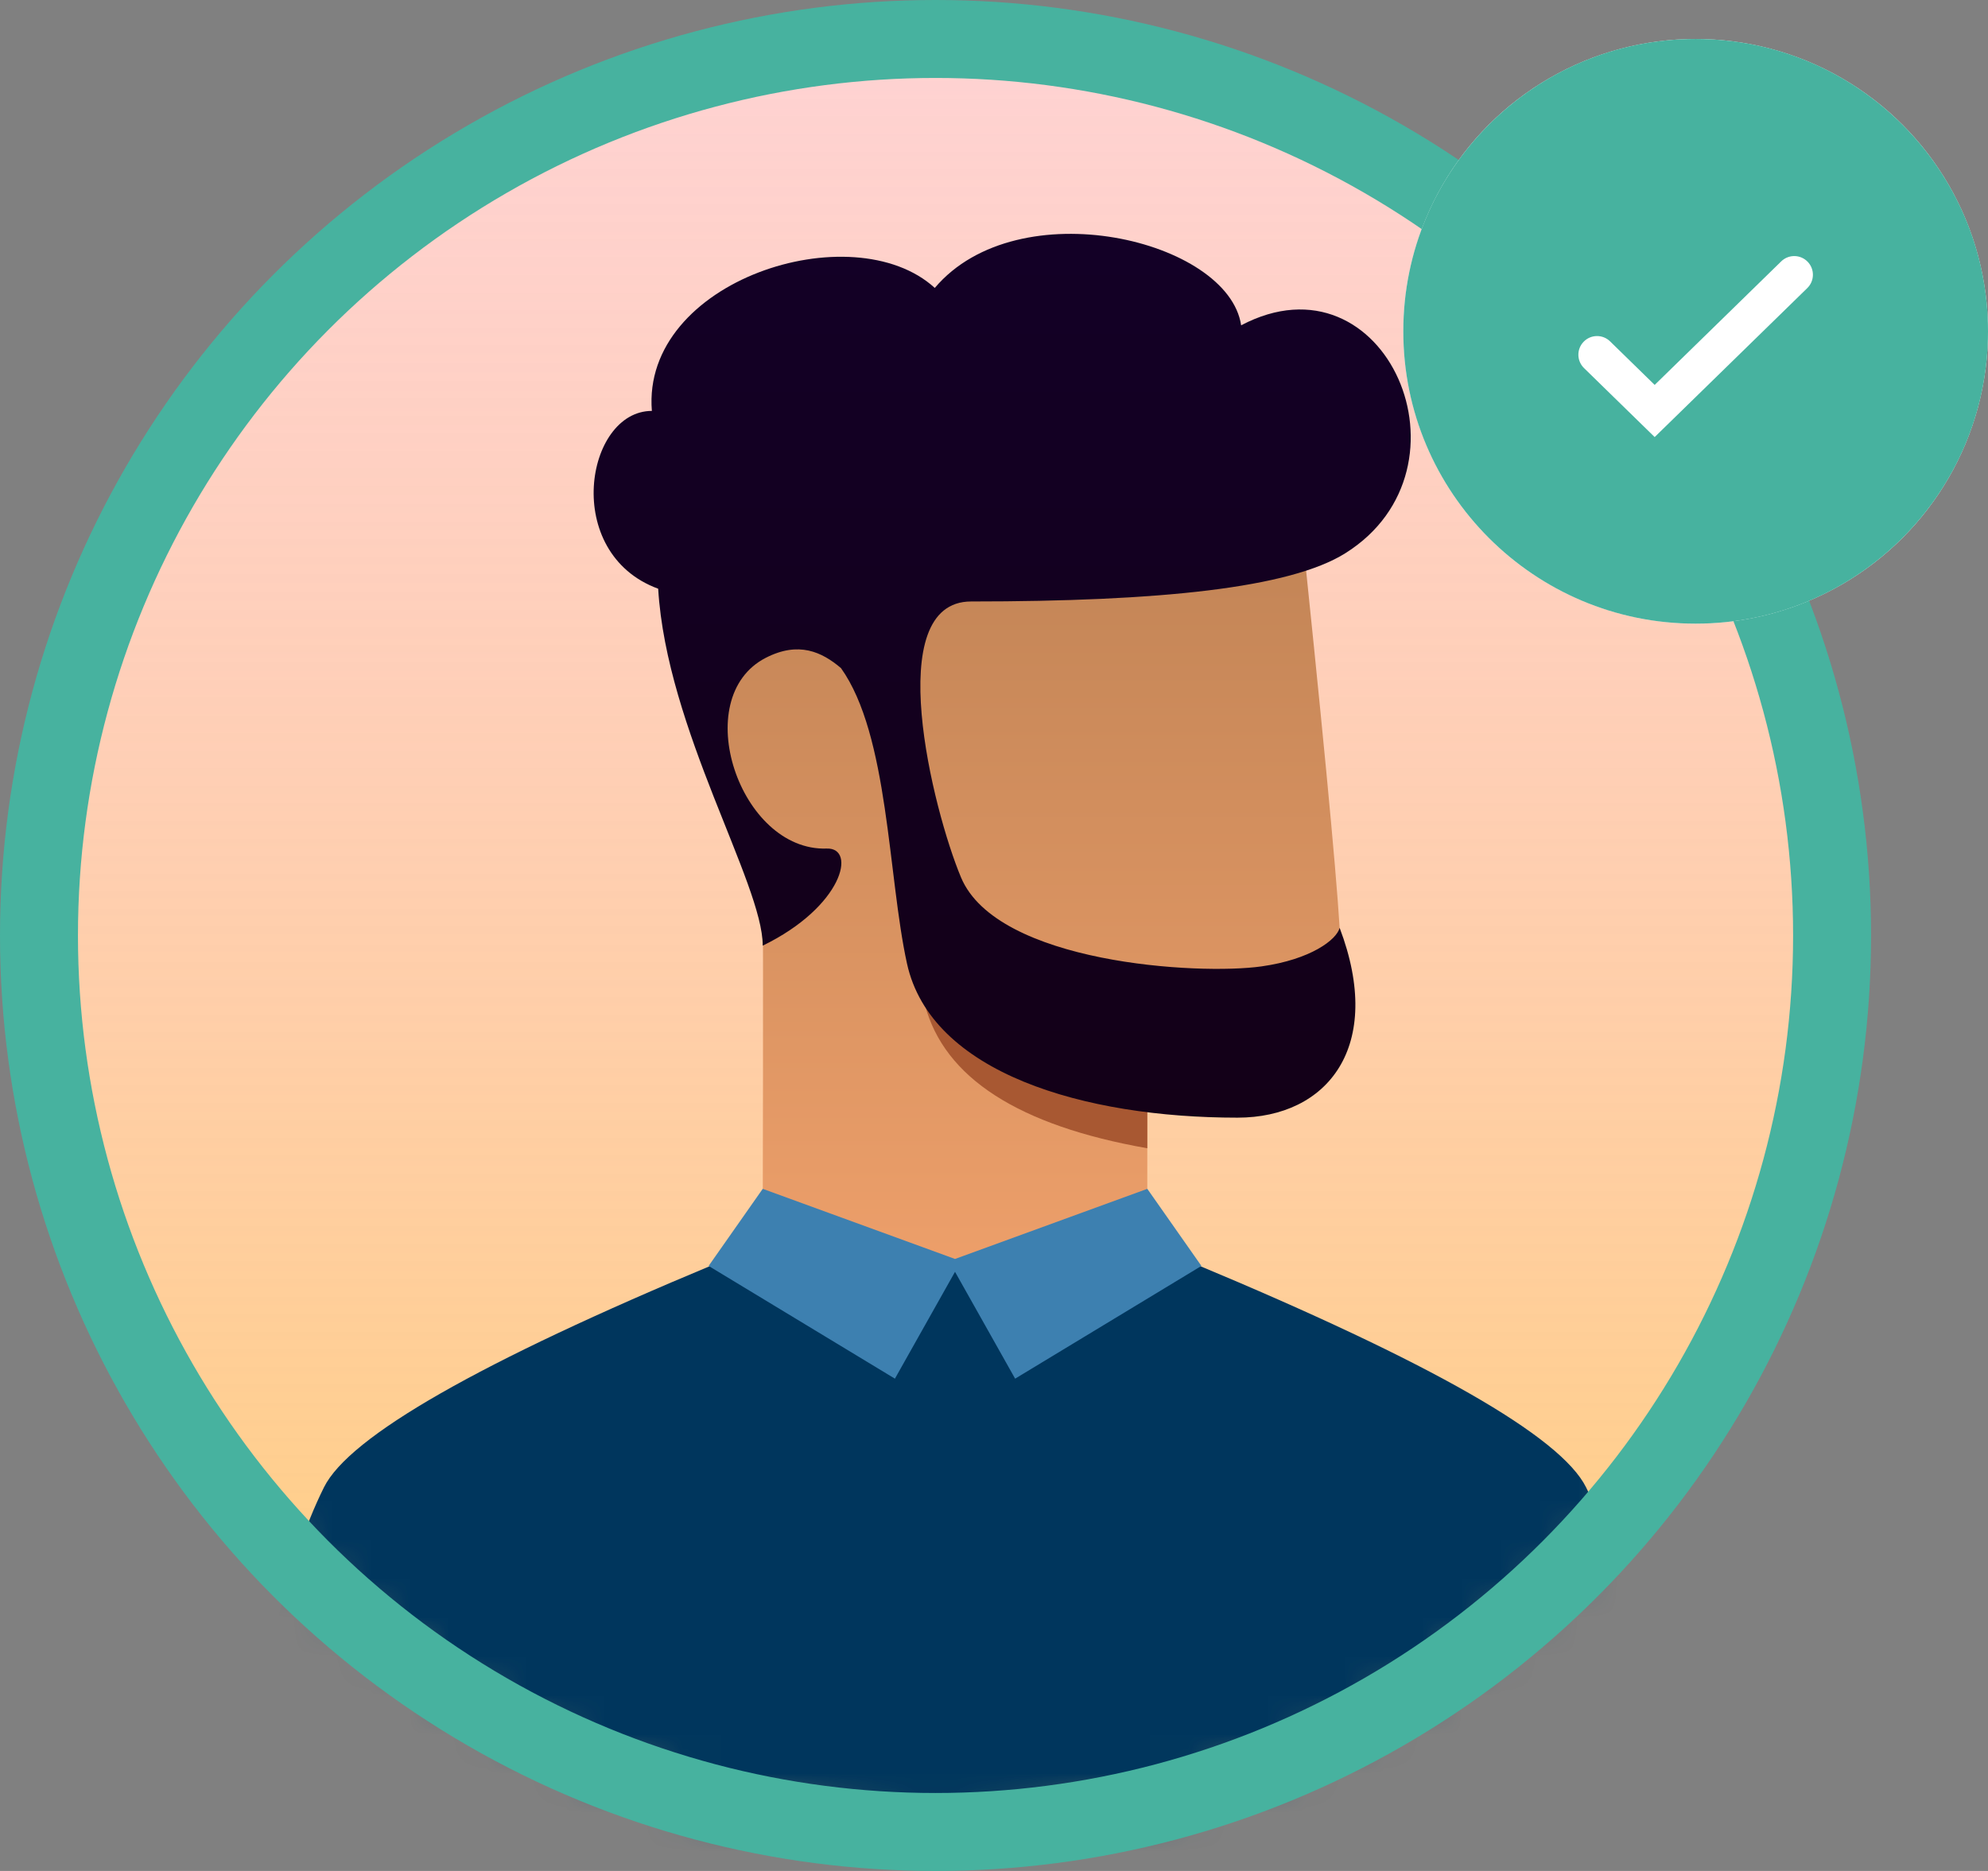 <?xml version="1.0" encoding="UTF-8"?>
<svg width="51px" height="48px" viewBox="0 0 51 48" version="1.1" xmlns="http://www.w3.org/2000/svg" xmlns:xlink="http://www.w3.org/1999/xlink">
    <rect x="0" y="0" width="51" height="48" fill="#808080" stroke="none"/>
    <!-- Generator: Sketch 63.1 (92452) - https://sketch.com -->
    <title>Group 9</title>
    <desc>Created with Sketch.</desc>
    <defs>
        <linearGradient x1="50%" y1="-2.48949813e-15%" x2="50%" y2="100%" id="linearGradient-1">
            <stop stop-color="#FEB5B5" stop-opacity="0.6" offset="0%"></stop>
            <stop stop-color="#FFD07A" offset="100%"></stop>
        </linearGradient>
        <circle id="path-2" cx="23" cy="23" r="23"></circle>
        <linearGradient x1="50%" y1="1.443%" x2="50%" y2="100%" id="linearGradient-4">
            <stop stop-color="#C08355" offset="0%"></stop>
            <stop stop-color="#ED9F6A" offset="100%"></stop>
        </linearGradient>
        <linearGradient x1="50%" y1="0%" x2="50%" y2="100%" id="linearGradient-5">
            <stop stop-color="#130027" offset="0%"></stop>
            <stop stop-color="#130017" offset="100%"></stop>
        </linearGradient>
    </defs>
    <g id="Page-1" stroke="none" stroke-width="1" fill="none" fill-rule="evenodd">
        <g id="Group-9">
            <g id="Avatar/AdultMale" transform="translate(1, 1)">
                <g id="Adult-Male">
                    <mask id="mask-3" fill="white">
                        <use xlink:href="#path-2"></use>
                    </mask>
                    <g id="Mask">
                        <use fill="#FFFFFF" xlink:href="#path-2"></use>
                        <use fill="url(#linearGradient-1)" xlink:href="#path-2"></use>
                    </g>
                    <g id="Group-12" mask="url(#mask-3)">
                        <g transform="translate(5, 5)">
                            <path d="M23.433,21.913 L23.433,25.261 C23.433,25.482 21.789,25.927 18.5,26.596 C15.211,26.021 13.567,25.576 13.567,25.261 C13.567,24.366 13.585,19.874 13.567,15.703 C11.357,12.876 11.357,11.109 13.104,9.283 C14.269,8.065 18.997,7.152 27.288,6.543 C27.91,12.449 28.269,16.202 28.367,17.804 C28.425,18.771 29.06,21.913 26.594,21.913 C25.669,21.913 24.616,21.913 23.433,21.913 Z" id="Mask" fill="url(#linearGradient-4)" fill-rule="evenodd"></path>
                            <path d="M23.433,21.627 L23.433,23.459 C20.129,22.878 18.228,21.653 17.729,19.783 C19.168,20.746 21.018,21.355 23.279,21.609 C23.331,21.614 23.382,21.621 23.433,21.627 Z" id="Combined-Shape" fill="#A85832" fill-rule="evenodd" style="mix-blend-mode: multiply;"></path>
                            <path d="M34.688,32.156 C35.666,34.119 36.437,37.366 37,41.895 L0,41.895 C0.563,37.365 1.334,34.119 2.312,32.156 C2.962,30.851 6.303,28.943 12.333,26.432 L24.667,26.431 C30.699,28.946 34.039,30.854 34.688,32.156 Z" id="Combined-Shape" fill="#00365D" fill-rule="nonzero"></path>
                            <polygon id="Combined-Shape" fill="#3D80B0" fill-rule="evenodd" points="18.5 26.629 16.958 29.37 12.179 26.478 13.567 24.5 18.5 26.299 23.433 24.5 24.821 26.478 20.042 29.37"></polygon>
                            <path d="M15.574,11.14 C15.084,10.724 14.488,10.445 13.646,10.876 C11.65,11.9 12.975,15.847 15.209,15.77 C15.979,15.743 15.626,17.259 13.567,18.261 C13.567,16.663 11.1,12.707 10.885,9.104 C8.402,8.192 9.019,4.542 10.723,4.542 C10.451,1.195 15.879,-0.533 17.981,1.387 C20.119,-1.141 25.515,0.152 25.84,2.346 C29.551,0.391 31.99,6.011 28.515,8.192 C27.086,9.089 23.742,9.431 18.914,9.431 C16.598,9.431 17.93,14.783 18.654,16.511 C19.579,18.717 24.744,19.022 26.363,18.793 C27.627,18.615 28.29,18.109 28.367,17.804 C29.523,20.848 28.058,22.674 25.746,22.674 C21.815,22.674 17.883,21.533 17.267,18.717 C16.776,16.477 16.803,12.861 15.574,11.14 Z" id="Combined-Shape" fill="url(#linearGradient-5)" fill-rule="nonzero"></path>
                        </g>
                    </g>
                </g>
            </g>
            <g id="Selected-Avatar-Copy-4">
                <circle id="Oval" stroke="#47B29F" stroke-width="2" cx="24" cy="24" r="23"></circle>
                <g id="Icon/DoneGreen" transform="translate(36, 1)">
                    <g id="Icon/Loading">
                        <circle id="Oval" fill="#FFFFFF" cx="7.5" cy="7.5" r="7.5"></circle>
                        <path d="M7.5,15 C3.358,15 0,11.642 0,7.5 C0,3.358 3.358,0 7.5,0 C11.642,0 15,3.358 15,7.5 C15,11.642 11.642,15 7.5,15 Z M4.628,7.766 C4.443,7.955 4.447,8.258 4.636,8.443 L6.449,10.213 L10.364,6.391 C10.553,6.207 10.557,5.903 10.372,5.714 C10.188,5.525 9.884,5.521 9.695,5.706 L6.449,8.875 L5.305,7.758 C5.116,7.573 4.812,7.577 4.628,7.766 Z" id="Mask" fill="#47B29F"></path>
                    </g>
                </g>
            </g>
        </g>
    </g>
</svg>